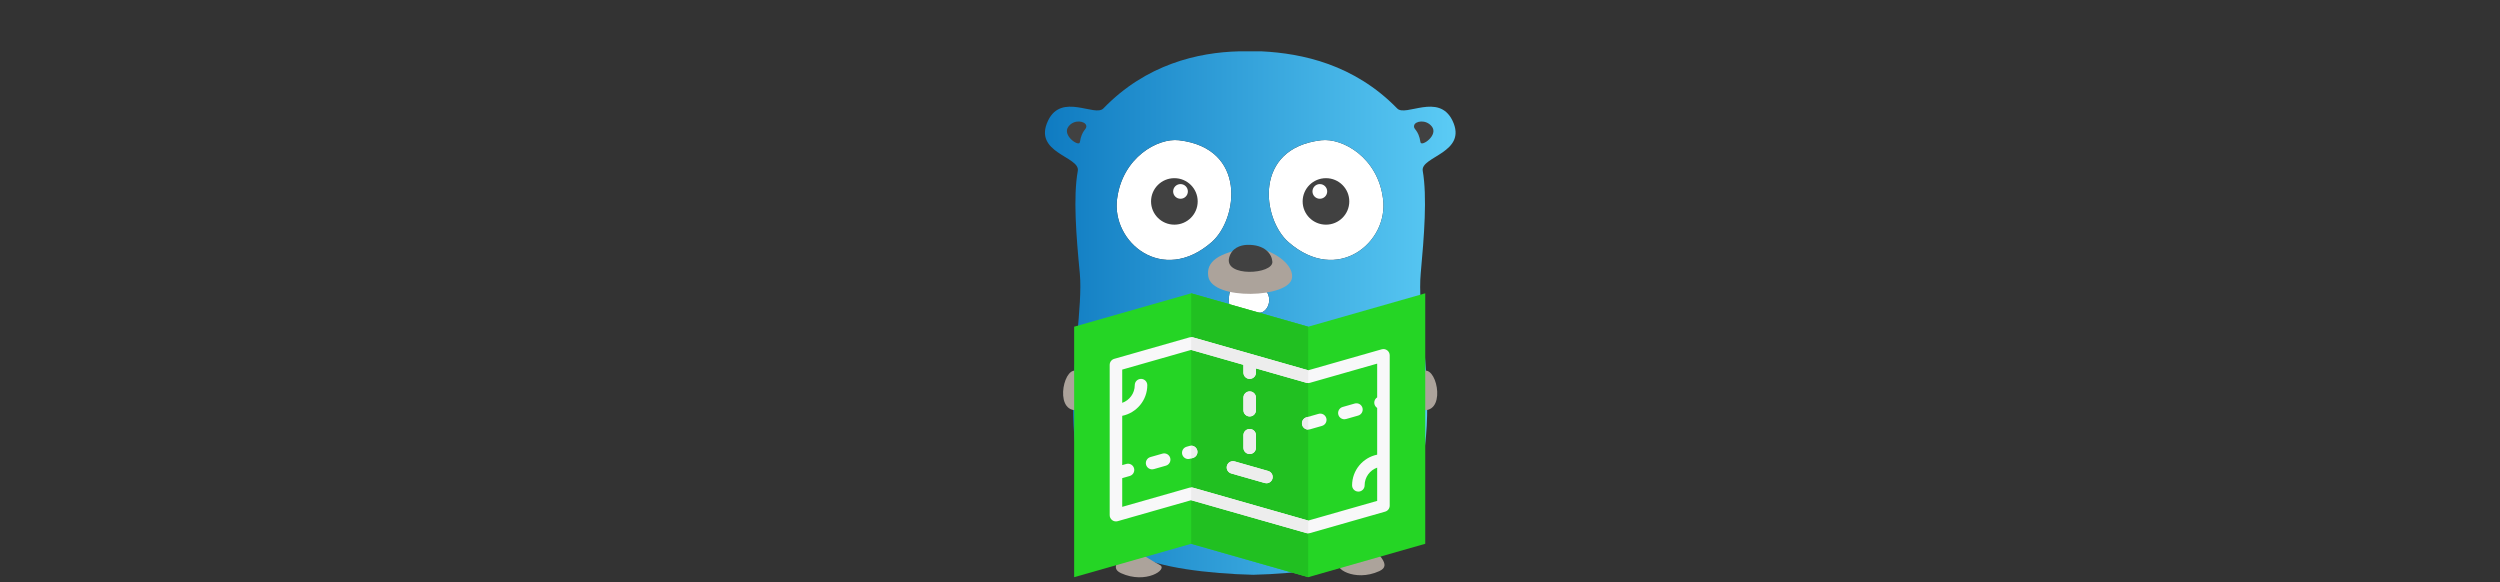 <?xml version="1.0" encoding="UTF-8" standalone="no"?>
<!DOCTYPE svg PUBLIC "-//W3C//DTD SVG 1.1//EN" "http://www.w3.org/Graphics/SVG/1.1/DTD/svg11.dtd">
<svg width="100%" height="100%" viewBox="0 0 601 140" version="1.1" xmlns="http://www.w3.org/2000/svg" xmlns:xlink="http://www.w3.org/1999/xlink" xml:space="preserve" xmlns:serif="http://www.serif.com/" style="fill-rule:evenodd;clip-rule:evenodd;stroke-linejoin:round;stroke-miterlimit:2;">
    <rect x="0" y="0" width="601" height="140" fill="#333333" stroke="none"/>
    <g transform="matrix(1,0,0,1,-202,-4700)">
        <g id="Structs" transform="matrix(0.586,0,0,0.182,202.331,4700)">
            <rect x="0" y="0" width="1024" height="768" style="fill:none;"/>
            <g id="Gopher">
            </g>
            <g transform="matrix(1.667,0,0,1,-409.94,67.805)">
                <g id="Gopher1" serif:id="Gopher" transform="matrix(0.163,0,0,0.872,486.361,-1.885)">
                    <path d="M381.081,363.552C378.301,364.788 373.668,395.058 387.876,396.602C397.452,397.529 423.707,400.618 429.884,396.602C441.931,388.88 440.695,370.347 433.9,365.714C422.471,358.301 384.17,362.008 381.081,363.552ZM302.625,136.834C270.811,133.127 217.375,162.78 209.344,225.792C200.695,291.274 277.915,356.139 352.046,291.274C391.892,256.371 405.792,148.88 302.625,136.834ZM517.606,136.834C414.44,148.88 428.34,256.371 468.185,291.274C542.317,356.139 619.537,291.274 610.888,225.792C603.166,162.78 549.73,133.127 517.606,136.834Z" style="fill:white;fill-rule:nonzero;"/>
                    <path d="M715.598,106.873C739.382,155.985 667.104,161.236 670.811,183.166C677.606,222.703 672.973,281.39 667.722,339.151C658.764,437.066 731.969,671.506 579.382,765.714C550.656,783.629 482.394,793.514 415.058,795.058L414.44,795.058C347.104,793.514 269.575,783.629 240.849,765.714C88.571,671.506 161.776,437.066 153.127,339.151C147.568,281.39 142.934,222.703 150.039,183.166C153.745,161.236 81.467,156.293 105.251,106.873C125.637,64.556 175.985,101.931 188.649,88.649C253.205,21.622 331.66,3.707 393.436,2.162L427.413,2.162C488.88,5.251 567.336,21.931 632.201,88.649C644.865,101.931 694.903,64.556 715.598,106.873ZM381.081,363.552C378.301,364.788 373.668,395.058 387.876,396.602C397.452,397.529 423.707,400.618 429.884,396.602C441.931,388.88 440.695,370.347 433.9,365.714C422.471,358.301 384.17,362.008 381.081,363.552ZM302.625,136.834C270.811,133.127 217.375,162.78 209.344,225.792C200.695,291.274 277.915,356.139 352.046,291.274C391.892,256.371 405.792,148.88 302.625,136.834ZM517.606,136.834C414.44,148.88 428.34,256.371 468.185,291.274C542.317,356.139 619.537,291.274 610.888,225.792C603.166,162.78 549.73,133.127 517.606,136.834Z" style="fill:url(#_Linear1);fill-rule:nonzero;"/>
                    <path d="M410.425,299.614C429.884,296.834 476.525,319.073 473.436,345.328C469.73,375.907 353.282,379.923 347.104,343.475C343.398,321.236 361.004,307.027 410.425,299.614ZM673.282,545.792C663.707,545.483 657.529,532.819 657.529,525.097C657.529,511.197 659.382,494.826 669.575,487.722C690.579,473.205 707.259,546.1 673.282,545.792ZM147.259,545.792C113.282,546.1 129.961,473.205 150.965,487.722C161.158,494.826 163.012,511.197 163.012,525.097C163.012,532.819 156.834,545.483 147.259,545.792ZM608.726,769.73C614.903,778.687 615.212,784.865 605.328,789.498C567.645,806.795 533.977,783.629 546.641,777.143C573.514,763.552 590.193,742.239 608.726,769.73ZM211.815,772.819C230.347,745.328 247.027,766.641 273.9,780.232C286.564,786.718 252.896,809.884 215.212,792.587C205.328,787.954 205.637,781.776 211.815,772.819Z" style="fill:rgb(172,163,155);fill-rule:nonzero;"/>
                    <path d="M657.838,114.286C659.382,107.799 675.444,104.71 684.402,115.83C695.212,129.112 668.649,147.336 667.413,139.923C664.324,119.846 655.985,120.772 657.838,114.286ZM162.703,114.286C164.556,120.772 156.216,119.846 153.127,139.923C151.892,147.336 125.328,129.112 136.139,115.83C144.788,104.71 160.849,107.799 162.703,114.286ZM524.71,264.71C505.263,264.71 489.498,248.945 489.498,229.498C489.498,210.051 505.263,194.286 524.71,194.286C544.158,194.286 559.923,210.051 559.923,229.498C559.923,248.945 544.158,264.71 524.71,264.71ZM515.444,225.483C521.585,225.483 526.564,220.504 526.564,214.363C526.564,208.222 521.585,203.243 515.444,203.243C509.303,203.243 504.324,208.222 504.324,214.363C504.324,220.504 509.303,225.483 515.444,225.483ZM378.61,314.44C382.317,300.232 395.29,295.598 405.792,295.29C432.664,294.672 442.857,309.189 443.784,320.618C445.637,340.077 370.27,344.71 378.61,314.44ZM295.83,264.71C276.383,264.71 260.618,248.945 260.618,229.498C260.618,210.051 276.383,194.286 295.83,194.286C315.277,194.286 331.042,210.051 331.042,229.498C331.042,248.945 315.277,264.71 295.83,264.71ZM305.097,225.483C311.238,225.483 316.216,220.504 316.216,214.363C316.216,208.222 311.238,203.243 305.097,203.243C298.955,203.243 293.977,208.222 293.977,214.363C293.977,220.504 298.955,225.483 305.097,225.483Z" style="fill:rgb(65,65,65);fill-rule:nonzero;"/>
                </g>
                <g transform="matrix(0.108,0,0,0.579,509.919,275.496)">
                    <path d="M800,76.191L800,647.619L533.333,723.809L266.667,647.619L0,723.809L0,152.381L266.667,76.191L533.333,152.381L800,76.191Z" style="fill:rgb(37,213,37);fill-rule:nonzero;"/>
                    <path d="M266.667,76.191L266.667,647.619L533.333,723.809L533.333,152.381L266.667,76.191Z" style="fill:rgb(33,192,33);fill-rule:nonzero;"/>
                    <path d="M713.366,206.281C709.786,203.58 705.147,202.709 700.837,203.95L533.333,251.809L270.592,176.741C268.027,176.008 265.308,176.008 262.742,176.741L91.314,225.72C85.181,227.475 80.955,233.078 80.955,239.458L80.955,582.314C80.955,586.798 83.058,591.019 86.636,593.717C90.216,596.416 94.852,597.284 99.164,596.048L266.667,548.189L529.408,623.258C530.689,623.623 532.011,623.808 533.333,623.808C534.653,623.808 535.975,623.623 537.256,623.258L708.684,574.278C714.817,572.523 719.047,566.92 719.047,560.541L719.047,217.686C719.047,213.203 716.942,208.981 713.366,206.281ZM533.333,594.667L270.592,519.598C269.311,519.233 267.989,519.048 266.667,519.048C265.347,519.048 264.025,519.233 262.742,519.598L109.523,563.375L109.523,497.852L126.634,492.964C134.22,490.798 138.614,482.889 136.445,475.305C134.278,467.719 126.366,463.322 118.784,465.495L109.523,468.141L109.523,355.711C142.088,349.077 166.666,320.214 166.666,285.72C166.666,277.828 160.269,271.434 152.38,271.434C144.491,271.434 138.094,277.828 138.094,285.72C138.094,304.344 126.148,320.222 109.522,326.12L109.522,250.239L266.664,205.334L385.711,239.348L385.711,257.15C385.711,265.042 392.108,271.436 399.997,271.436C407.886,271.436 414.283,265.042 414.283,257.15L414.283,247.512L529.405,280.406C531.97,281.139 534.689,281.139 537.255,280.406L690.473,236.631L690.473,313.664C685.287,316.975 682.65,323.403 684.428,329.623C685.422,333.103 687.647,335.875 690.473,337.686L690.473,444.3C657.909,450.934 633.331,479.797 633.331,514.291C633.331,522.183 639.728,528.577 647.617,528.577C655.506,528.577 661.903,522.183 661.903,514.291C661.903,495.667 673.845,479.789 690.475,473.891L690.475,549.772L533.333,594.667Z" style="fill:rgb(248,248,249);fill-rule:nonzero;"/>
                    <path d="M556.88,351.206L529.408,359.056C521.822,361.223 517.428,369.131 519.597,376.716C521.389,382.991 527.109,387.08 533.325,387.08C534.623,387.08 535.945,386.9 537.256,386.525L564.728,378.675C572.314,376.509 576.708,368.6 574.539,361.016C572.373,353.431 564.463,349.025 556.88,351.206Z" style="fill:rgb(248,248,249);fill-rule:nonzero;"/>
                    <path d="M656.958,337.469C654.791,329.884 646.88,325.484 639.297,327.659L611.825,335.509C604.239,337.677 599.845,345.584 602.014,353.169C603.806,359.444 609.527,363.533 615.742,363.533C617.041,363.533 618.363,363.353 619.675,362.978L647.147,355.128C654.733,352.962 659.125,345.053 656.958,337.469Z" style="fill:rgb(248,248,249);fill-rule:nonzero;"/>
                    <path d="M262.742,424.358L256.145,426.242C248.559,428.411 244.166,436.317 246.334,443.905C248.127,450.18 253.845,454.269 260.063,454.269C261.361,454.269 262.683,454.089 263.994,453.716L270.591,451.831C278.177,449.661 282.57,441.756 280.402,434.17C278.236,426.584 270.323,422.191 262.742,424.358Z" style="fill:rgb(248,248,249);fill-rule:nonzero;"/>
                    <path d="M201.202,441.942L173.73,449.792C166.144,451.959 161.75,459.867 163.919,467.452C165.711,473.727 171.431,477.816 177.647,477.816C178.945,477.816 180.267,477.636 181.578,477.261L209.05,469.411C216.636,467.244 221.03,459.336 218.861,451.752C216.695,444.169 208.789,439.766 201.202,441.942Z" style="fill:rgb(248,248,249);fill-rule:nonzero;"/>
                    <path d="M442.019,481.503L365.828,459.731C358.252,457.558 350.336,461.955 348.167,469.541C346,477.125 350.392,485.034 357.978,487.2L434.169,508.972C435.48,509.347 436.802,509.527 438.1,509.527C444.316,509.527 450.036,505.434 451.83,499.161C454,491.577 449.606,483.67 442.019,481.503Z" style="fill:rgb(248,248,249);fill-rule:nonzero;"/>
                    <path d="M400,357.147C407.889,357.147 414.286,350.753 414.286,342.861L414.286,314.289C414.286,306.397 407.889,300.003 400,300.003C392.111,300.003 385.714,306.397 385.714,314.289L385.714,342.861C385.714,350.753 392.111,357.147 400,357.147Z" style="fill:rgb(248,248,249);fill-rule:nonzero;"/>
                    <path d="M400,442.861C407.889,442.861 414.286,436.467 414.286,428.575L414.286,400.003C414.286,392.111 407.889,385.717 400,385.717C392.111,385.717 385.714,392.111 385.714,400.003L385.714,428.575C385.714,436.467 392.111,442.861 400,442.861Z" style="fill:rgb(248,248,249);fill-rule:nonzero;"/>
                    <path d="M270.592,519.598C269.311,519.233 267.989,519.048 266.667,519.048L266.667,548.191L529.408,623.259C530.689,623.625 532.011,623.809 533.333,623.809L533.333,594.667L270.592,519.598Z" style="fill:rgb(237,237,237);fill-rule:nonzero;"/>
                    <path d="M385.714,239.345L385.714,257.147C385.714,265.039 392.111,271.433 400,271.433C407.889,271.433 414.286,265.039 414.286,257.147L414.286,247.509L529.408,280.403C530.689,280.769 532.011,280.953 533.333,280.953L533.333,251.811L270.592,176.742C269.311,176.377 267.989,176.192 266.667,176.192L266.667,205.334L385.714,239.345Z" style="fill:rgb(237,237,237);fill-rule:nonzero;"/>
                    <path d="M529.408,359.055C521.822,361.222 517.428,369.13 519.597,376.714C521.389,382.989 527.109,387.078 533.325,387.078L533.333,387.078L533.333,357.933L529.408,359.055Z" style="fill:rgb(237,237,237);fill-rule:nonzero;"/>
                    <path d="M270.591,451.833C278.177,449.664 282.57,441.758 280.402,434.172C278.609,427.895 272.883,423.817 266.666,423.817L266.666,452.955L270.591,451.833Z" style="fill:rgb(237,237,237);fill-rule:nonzero;"/>
                    <path d="M442.019,481.503L365.828,459.731C358.252,457.558 350.336,461.955 348.167,469.541C346,477.125 350.392,485.034 357.978,487.2L434.169,508.972C435.48,509.347 436.802,509.527 438.1,509.527C444.316,509.527 450.036,505.434 451.83,499.161C454,491.577 449.606,483.67 442.019,481.503Z" style="fill:rgb(237,237,237);fill-rule:nonzero;"/>
                    <path d="M400,357.147C407.889,357.147 414.286,350.753 414.286,342.861L414.286,314.289C414.286,306.397 407.889,300.003 400,300.003C392.111,300.003 385.714,306.397 385.714,314.289L385.714,342.861C385.714,350.753 392.111,357.147 400,357.147Z" style="fill:rgb(237,237,237);fill-rule:nonzero;"/>
                    <path d="M400,442.861C407.889,442.861 414.286,436.467 414.286,428.575L414.286,400.003C414.286,392.111 407.889,385.717 400,385.717C392.111,385.717 385.714,392.111 385.714,400.003L385.714,428.575C385.714,436.467 392.111,442.861 400,442.861Z" style="fill:rgb(237,237,237);fill-rule:nonzero;"/>
                </g>
            </g>
        </g>
    </g>
    <defs>
        <linearGradient id="_Linear1" x1="0" y1="0" x2="1" y2="0" gradientUnits="userSpaceOnUse" gradientTransform="matrix(619.975,0,0,792.896,100.437,398.61)"><stop offset="0" style="stop-color:rgb(15,123,193);stop-opacity:1"/><stop offset="1" style="stop-color:rgb(91,203,245);stop-opacity:1"/></linearGradient>
    </defs>
</svg>
